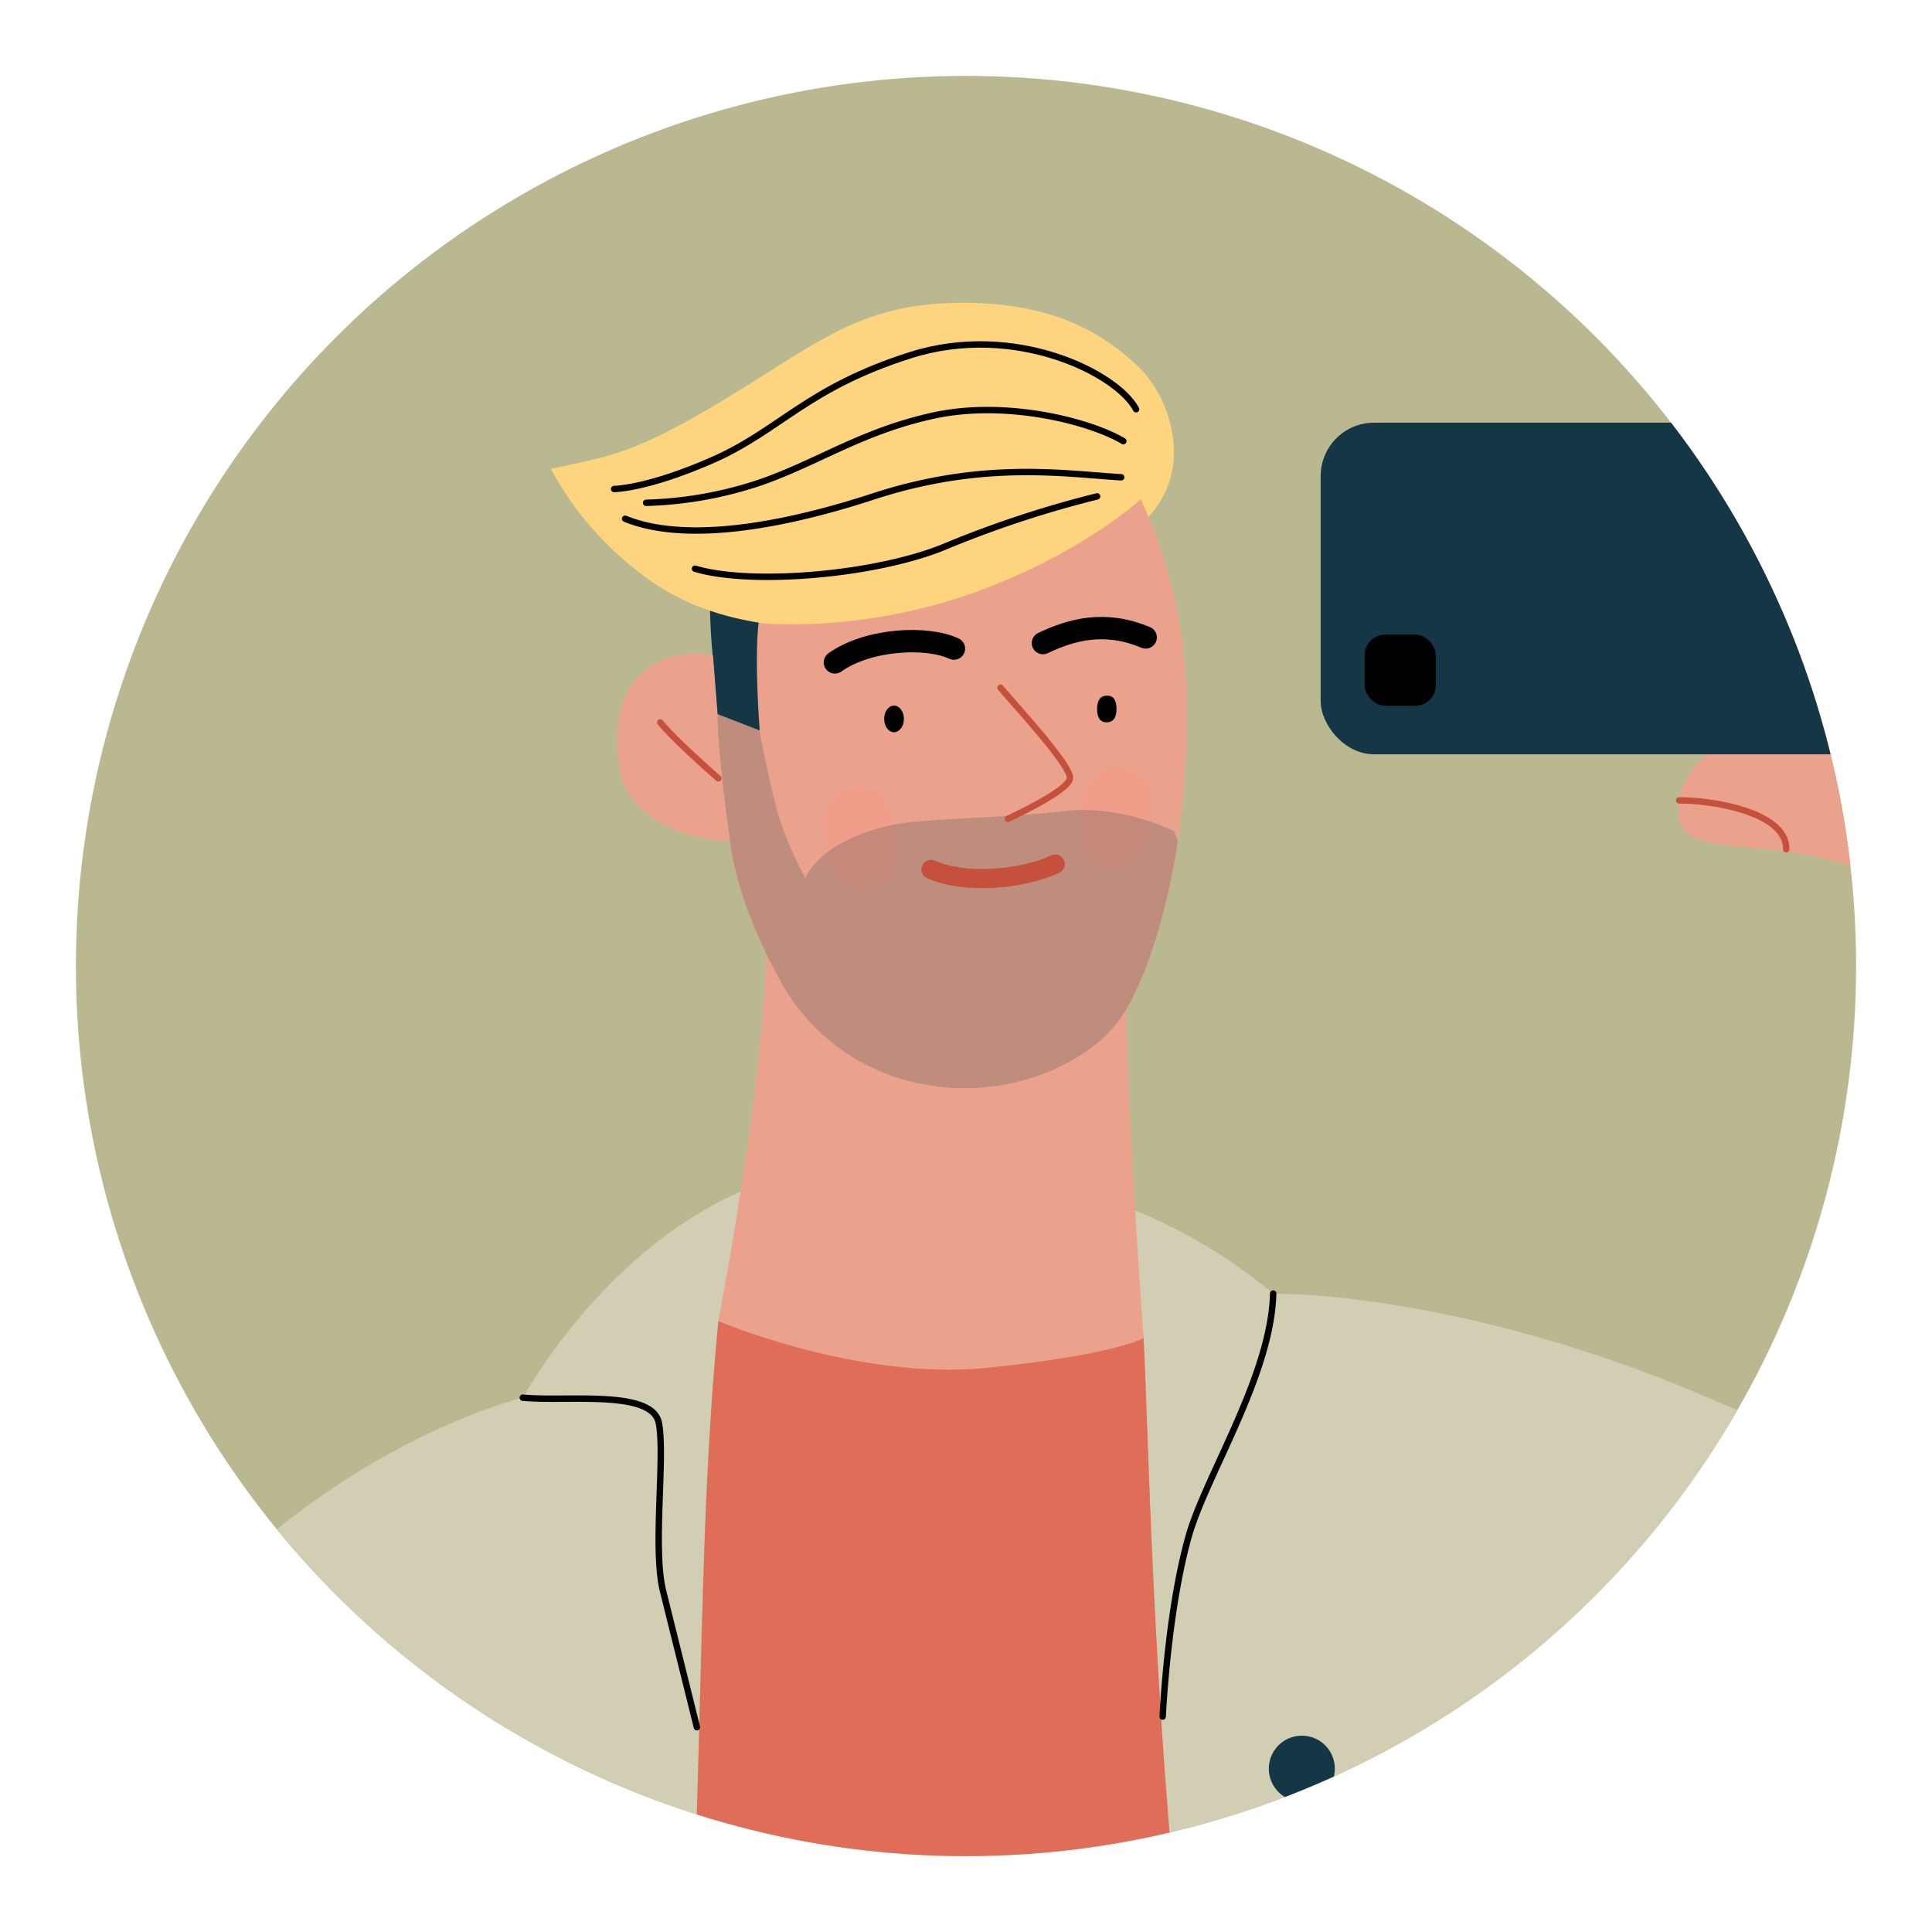 <svg xmlns="http://www.w3.org/2000/svg" viewBox="0 0 280 280" id="man-clicking-photo">
  <defs>
    <clipPath id="clip-path">
      <circle id="SVGID" cx="140" cy="140" r="129" style="fill:#bab891"></circle>
    </clipPath>
  </defs>
  <g style="isolation:isolate">
    <g id="Layer_1">
      <circle id="SVGID-2" cx="140" cy="140" r="129" style="fill:#bab891"></circle>
      <g style="clip-path:url(#clip-path)">
        <path d="M320.38 282.66c-38.82 17.26-86.26 1.23-86.26 1.23s-6.78 61-8 90.58 3.08 86.87 3.08 86.87h-18.07c-2.89-13.52-10.78-49.93-16-69.62-6.47-24.49-19-64.69-23.57-104.9s-5.23-83.18-5.85-92.88-61.62-2.47-61.62-2.47c-2.31 24.19-2.31 46.83-3.23 75S94 345.05 91.18 379.24c-2.27 28-.52 68.37.2 82.1H-7.41s-10.47-146 14.18-197.16 69-61.62 69-61.62c9.86-16.63 24-28.34 37.58-32 0 0 20.34-2 38.82 1.24s32.35 15.71 32.35 15.71c12.48 0 36.51 3.69 62.39 14.79a396.89 396.89 0 0 0 47.59 16.9s0-6.78-3.08-22.8-8.62-32-6.16-40.05 58.53-19.71 58.53-19.71 11.09 38.81 16 64.08-.59 64.69-39.41 81.94Z" style="fill:#d1ceb4"></path>
        <path d="M211.13 461.34H91.38c-.72-13.73-2.47-54.1-.2-82.1 2.77-34.19 8.77-84.56 9.7-112.75s.92-50.83 3.23-75c0 0 61-7.24 61.62 2.47s1.23 52.68 5.85 92.88 17.1 80.41 23.57 104.9c5.2 19.67 13.09 56.08 15.98 69.6Z" style="fill:#df6d58"></path>
        <path d="M110.89 131.71c1.23 13.55-4.31 46.83-6.78 59.76 0 0 20.34 8.63 38.82 6.78s22.8-4.31 22.8-4.31-3.08-42.51-2.47-55.45Z" style="fill:#eaa28d"></path>
        <path d="M103.29 95c-.41-4.21-.41-7.81-.41-7.81a24.09 24.09 0 0 0 7 2.67l2 11.3-1.75 4.72-6.19-2.39Z" style="fill:#153745"></path>
        <path d="M166.34 75c6.7-7 3.42-17.35-1.46-21.95-5.24-4.93-12.4-9.16-25.34-9.16s-19.1 4.31-30 11.19S93.1 64.63 88 66.09c-2.44.7-8.17 1.85-8.17 1.85A46.51 46.51 0 0 0 91.1 81.72c2.83 2.31 8.7 7.37 21 8.81s25.27-2.26 32.25-4.93S166.34 75 166.34 75Z" style="fill:#fed57e"></path>
        <path d="M165.32 72.35A71.14 71.14 0 0 1 171.68 96c1.19 11.65-1 26.09-1 26.09s-1.85 14.12-7.19 23.82c-4.43 8.05-16.66 13.23-28.14 11.5a29.67 29.67 0 0 1-22.44-15.5c-6.5-11.87-7.13-20-7.13-20s-14.17-.2-16-10.68 3.49-15 7.39-16 6.16-.2 6.16-.2l.67 8.49 6.11 2.39s-.8-9.93-.18-15.56a79.76 79.76 0 0 0 30.37-4.16c16.19-5.62 25.02-13.84 25.02-13.84Z" style="fill:#eaa28d"></path>
        <g style="opacity:.64;mix-blend-mode:multiply">
          <path d="M126 128.72c-3.32.57-5.43-1.62-6.26-6.48s.42-7.62 3.74-8.19 5.44 1.61 6.27 6.47-.47 7.63-3.75 8.2Z" style="fill:#f49b87"></path>
        </g>
        <g style="opacity:.64;mix-blend-mode:multiply">
          <path d="M160.41 125.84c3.32.57 5.44-1.61 6.27-6.47s-.43-7.63-3.75-8.2-5.43 1.61-6.27 6.47.43 7.63 3.75 8.2Z" style="fill:#f49b87"></path>
        </g>
        <path d="M135.33 157.38c11.48 1.73 23.71-3.45 28.14-11.5 5.34-9.7 7.19-23.82 7.19-23.82v-.28l-.5-1.32s-7.55-3.85-15.87-2.92-14.33.92-21.57 1.54-14 3.85-16 8.16a49.8 49.8 0 0 1-4-9.39c-1.23-4.47-2.67-12-2.67-12l-6.05-2.41c-.1 5 1.8 18.41 1.8 18.41s.63 8.16 7.13 20a29.67 29.67 0 0 0 22.4 15.53Z" style="opacity:.2;mix-blend-mode:multiply;fill:#153745"></path>
        <path d="M134.92 126c4.78 2.16 13.09 1.54 18-.77" style="stroke-width:2.78px;stroke:#c5513d;fill:none;stroke-linecap:round;stroke-linejoin:round"></path>
        <ellipse cx="129.57" cy="104.19" rx="1.43" ry="1.93"></ellipse>
        <path d="M161.81 102.75c0 1.28-.48 1.93-1.43 1.93S159 104 159 102.75s.48-1.93 1.43-1.93 1.38.65 1.38 1.93Z"></path>
        <path d="M121 96c4.92-3.49 13.45-3.8 17.25-2M151.15 93.2c4.21-2 9-3.29 14.89-.82" style="fill:none;stroke-linecap:round;stroke-linejoin:round;stroke:#010101;stroke-width:3.24px"></path>
        <path d="M145 99.67c2.16 2.57 10.27 11.3 10.07 13.14s-9 5.86-9 5.86M95.69 104.7c2.06 2.57 8.42 8.11 8.42 8.11" style="fill:none;stroke-linecap:round;stroke-linejoin:round;stroke:#c5513d;stroke-width:.93px"></path>
        <path d="M164.65 59.31c-2.77-5.23-17.56-12.63-32.66-7.85s-18.94 10.93-28.8 15.25C93.68 70.87 89 70.87 89 70.87" style="fill:none;stroke-linecap:round;stroke-linejoin:round;stroke:#010101;stroke-width:.93px"></path>
        <path d="M162.8 63.93c-4.93-2.92-17.1-6-27.57-3.69s-16.64 6.77-25.11 9.7a56.49 56.49 0 0 1-16.48 2.93M162.49 69.17c-8-.46-19.87-2.46-35.89 2.77s-28.49 6.32-36 3.24M100.73 82.42c8.16 2.46 26.64.92 36.66-3.39A154.9 154.9 0 0 1 159 71.94M75.77 202.56c6.47.62 18.79-1.23 19.72 3.7s-.93 18.18.61 24.34l4.9 19.72M184.52 187.47c-.31 12-9.86 26.49-12.32 35.43s-3.39 20.33-3.7 25.88M54.52 266c3.69 11.4 6.46 72.39 4.62 99.81S54.82 461 54.82 461M217.79 245.69c-2.77 12.33-8 37-7.08 54.84s-4.93 47.14-4.62 57.92M234.12 283.89c-.31-12.63 3.08-33.57 6.78-43.43M248 252.78c-2.77 6.16-8 21.87-9.24 31.42" style="fill:none;stroke-linecap:round;stroke-linejoin:round;stroke:#010101;stroke-width:.93px"></path>
        <path d="M253 62.09c-1-3.29-1.43-4.73.21-6.17s10.83-4.59 15.81-5.54c8.63-1.64 21.16.41 29 4.52s16.61 12.73 21.13 25.1 22.38 55 23 57.71-4.52 15.41-20.74 20.34a61.34 61.34 0 0 1-31 .82 22.64 22.64 0 0 0-6.77-14.38c-6.58-6.36-8-12.94-10.48-16s-11.09-4.93-18.07-5.54-11.09-.82-11.71-4.32 1.44-8.21 6-10.68 13.76-25.26 13.76-25.26Z" style="fill:#eaa28d"></path>
        <rect width="88.93" height="48.06" x="191.4" y="61.26" rx="7.74" style="fill:#153745"></rect>
        <path d="M284.85 66.19c-7.4 1.23-15.61 5.34-18.69 12.74s-1.23 15.19 3.9 16.43a5.82 5.82 0 0 0 1.85 6.16c3.08 2.46 4.93 2 4.93 2a7.29 7.29 0 0 0 6 7c5.91 1.27 2.01-44.33 2.01-44.33Z" style="fill:#eaa28d"></path>
        <path d="M243.36 116c5.34 0 15.61 1.85 15.51 7.08M292.24 82c-5 1.64-16.33 10.06-15.4 21.56M289.47 73.38c-5.44 1.54-19.2 7.19-19.41 22M280.12 67.12c4.21-1.24 8.12-2 8.12-2M277.76 107.58a11.55 11.55 0 0 0 10.58 3.69c3.49-.82 6.16-3.8 6.06-5.64s-3.29-3.91-3.29-3.91M263.08 52.23c1 4.52-7.6 9-7.6 9" style="fill:none;stroke-linecap:round;stroke-linejoin:round;stroke:#c5513d;stroke-width:.93px"></path>
        <rect width="10.32" height="10.32" x="197.77" y="91.97" rx="2.98" style="fill:#010101"></rect>
        <path d="M193.45 256.32a4.78 4.78 0 1 1-4.77-4.77 4.77 4.77 0 0 1 4.77 4.77Z" style="fill:#153745"></path>
      </g>
    </g>
  </g>
</svg>
